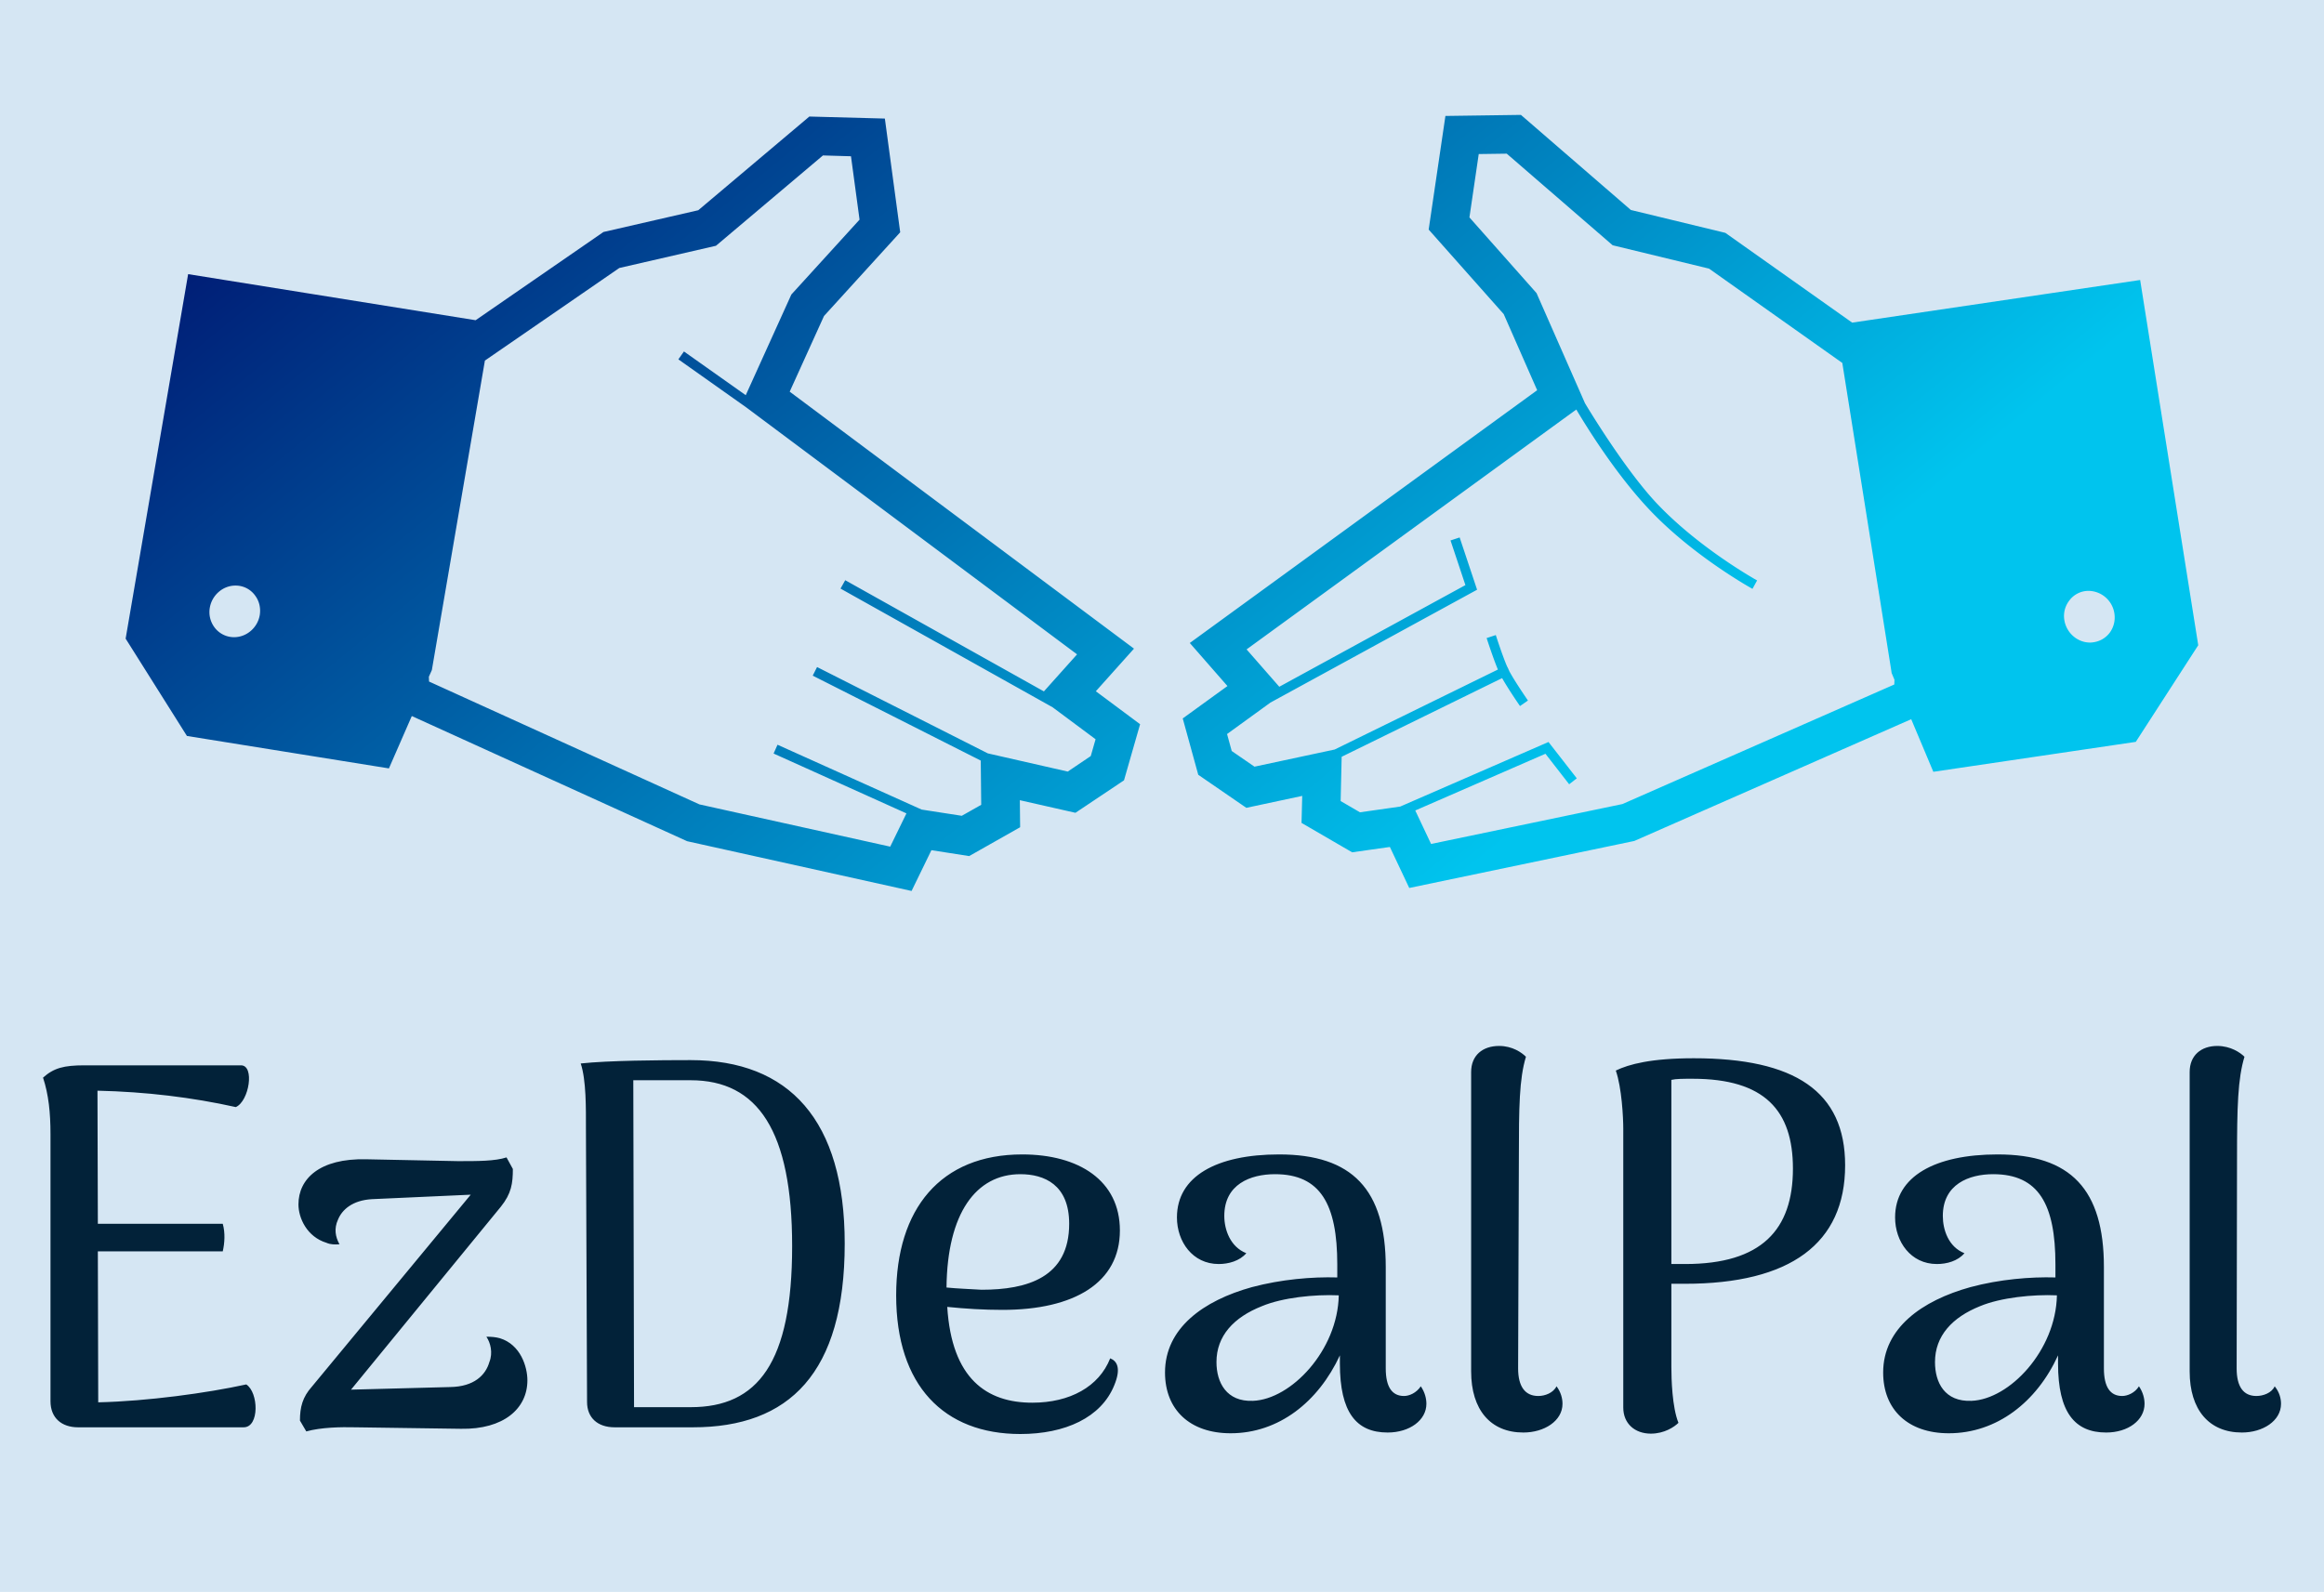 <svg data-v-fde0c5aa="" xmlns="http://www.w3.org/2000/svg" viewBox="15 60 270 185" class="iconAbove"><!---->
    <defs data-v-fde0c5aa=""><!---->
    </defs>
    <rect data-v-fde0c5aa="" fill="#d5e6f3" x="15" y="60" width="270px" height="185px" class="logo-background-square">
    </rect>
    <defs data-v-fde0c5aa=""><!---->
    </defs>
    <g data-v-fde0c5aa="" id="952c49b8-67e1-4891-aa50-0c034aea8ca7" fill="#022239" transform="matrix(4.332,0,0,4.332,15.148,160.798)">
        <path d="M6.57 13.87C5.52 14.10 3.92 14.32 2.60 14.35L2.59 10.30L5.94 10.30C5.99 10.08 6.01 9.81 5.94 9.56L2.59 9.56L2.58 5.99C3.89 6.02 5.12 6.17 6.29 6.43C6.65 6.27 6.80 5.31 6.43 5.31L2.23 5.31C1.68 5.31 1.41 5.38 1.12 5.64C1.27 6.09 1.32 6.59 1.32 7.15L1.32 14.32C1.32 14.77 1.62 15.02 2.06 15.02L6.50 15.02C6.93 15.02 6.90 14.08 6.57 13.87ZM13.37 12.63C13.26 12.60 13.15 12.59 13.01 12.59C13.12 12.75 13.19 13.02 13.09 13.27C12.99 13.62 12.68 13.93 12.04 13.94L9.38 14.01L13.40 9.10C13.68 8.75 13.72 8.48 13.72 8.09L13.55 7.78C13.24 7.88 12.80 7.88 12.25 7.88L9.79 7.83C8.53 7.80 7.97 8.36 7.97 9.04C7.97 9.41 8.20 9.91 8.72 10.07C8.83 10.12 8.96 10.12 9.07 10.11C8.96 9.91 8.92 9.69 9.03 9.45C9.14 9.18 9.42 8.93 9.94 8.90L12.59 8.78L8.33 13.93C8.08 14.21 8.01 14.48 8.01 14.84L8.18 15.13C8.58 15.02 9.10 15.01 9.51 15.02L12.33 15.06C13.47 15.08 14.11 14.52 14.11 13.76C14.11 13.40 13.93 12.80 13.37 12.63ZM16.45 15.02L18.55 15.02C21.13 15.02 22.62 13.57 22.62 10.09C22.62 6.78 21.13 5.17 18.49 5.17C17.65 5.17 16.28 5.18 15.54 5.26C15.69 5.71 15.68 6.47 15.68 7.01L15.71 14.34C15.71 14.76 15.99 15.02 16.45 15.02ZM16.97 14.48L16.95 5.71L18.49 5.71C20.29 5.71 21.21 7.07 21.21 10.16C21.21 13.29 20.29 14.48 18.49 14.48ZM29.74 13.17C29.44 13.93 28.66 14.36 27.65 14.36C26.43 14.36 25.49 13.72 25.37 11.79C25.86 11.84 26.35 11.87 26.85 11.87C28.78 11.87 30.00 11.14 30.00 9.74C30.00 8.40 28.90 7.70 27.38 7.70C25.19 7.70 24.00 9.16 24.00 11.48C24.00 13.90 25.28 15.20 27.33 15.20C28.53 15.20 29.50 14.76 29.85 13.89C30.04 13.43 29.92 13.24 29.74 13.17ZM27.33 8.23C27.97 8.23 28.64 8.51 28.64 9.56C28.64 11.00 27.52 11.33 26.29 11.33C25.97 11.31 25.65 11.30 25.35 11.27C25.37 9.28 26.14 8.23 27.33 8.23ZM38.07 13.92C37.95 14.10 37.76 14.18 37.62 14.18C37.30 14.18 37.13 13.94 37.13 13.44L37.13 10.72C37.13 8.64 36.23 7.70 34.27 7.70C32.59 7.70 31.53 8.29 31.53 9.39C31.53 10.04 31.95 10.64 32.65 10.64C32.91 10.64 33.21 10.56 33.39 10.35C32.96 10.18 32.80 9.72 32.80 9.35C32.80 8.50 33.50 8.23 34.16 8.23C35.38 8.23 35.83 9.04 35.83 10.65L35.83 11.00C35.15 10.98 34.33 11.05 33.54 11.26C32.24 11.62 31.21 12.36 31.21 13.55C31.21 14.55 31.88 15.18 32.97 15.18C34.26 15.18 35.32 14.34 35.90 13.09L35.90 13.31C35.90 14.62 36.34 15.16 37.18 15.16C37.77 15.16 38.22 14.83 38.22 14.39C38.22 14.25 38.18 14.08 38.07 13.92ZM33.57 14.31C32.86 14.34 32.59 13.82 32.59 13.27C32.59 12.57 33.05 12.07 33.81 11.77C34.36 11.54 35.22 11.45 35.87 11.48C35.84 12.96 34.59 14.27 33.57 14.31ZM40.82 15.16C41.38 15.16 41.87 14.85 41.87 14.39C41.87 14.25 41.83 14.08 41.71 13.92C41.62 14.10 41.40 14.18 41.22 14.18C40.87 14.18 40.68 13.93 40.68 13.44L40.70 7.81C40.70 6.43 40.71 5.67 40.89 5.08C40.78 4.97 40.53 4.79 40.17 4.79C39.73 4.79 39.42 5.04 39.42 5.49L39.42 13.52C39.42 14.55 39.94 15.16 40.82 15.16ZM45.39 5.12C44.25 5.12 43.65 5.28 43.30 5.45C43.46 5.91 43.50 6.71 43.50 7.01L43.50 14.49C43.50 14.92 43.81 15.19 44.24 15.19C44.60 15.19 44.87 15.01 44.98 14.90C44.81 14.48 44.79 13.72 44.79 13.40L44.79 11.17L45.15 11.17C47.98 11.17 49.45 10.09 49.45 7.99C49.45 6.01 48.10 5.12 45.39 5.12ZM45.16 10.64L44.79 10.64L44.79 5.70C44.91 5.67 45.11 5.67 45.36 5.67C47.29 5.67 48.05 6.52 48.05 8.08C48.05 9.72 47.21 10.64 45.16 10.64ZM57.33 13.92C57.22 14.10 57.02 14.18 56.88 14.18C56.56 14.18 56.39 13.94 56.39 13.44L56.39 10.72C56.39 8.64 55.50 7.70 53.54 7.70C51.86 7.70 50.79 8.29 50.79 9.39C50.79 10.04 51.21 10.64 51.91 10.64C52.18 10.64 52.47 10.56 52.65 10.35C52.22 10.18 52.07 9.72 52.07 9.35C52.07 8.50 52.77 8.23 53.42 8.23C54.64 8.23 55.09 9.04 55.09 10.65L55.09 11.00C54.42 10.98 53.59 11.05 52.81 11.26C51.51 11.62 50.47 12.36 50.47 13.55C50.47 14.55 51.14 15.18 52.23 15.18C53.52 15.18 54.59 14.34 55.16 13.09L55.16 13.31C55.16 14.62 55.61 15.16 56.45 15.16C57.04 15.16 57.48 14.83 57.48 14.39C57.48 14.25 57.44 14.08 57.33 13.92ZM52.84 14.31C52.12 14.34 51.86 13.82 51.86 13.27C51.86 12.57 52.32 12.07 53.07 11.77C53.62 11.54 54.49 11.45 55.13 11.48C55.10 12.96 53.86 14.27 52.84 14.31ZM60.09 15.16C60.65 15.16 61.14 14.85 61.14 14.39C61.14 14.25 61.10 14.08 60.97 13.92C60.89 14.10 60.66 14.18 60.48 14.18C60.13 14.18 59.95 13.93 59.95 13.44L59.96 7.81C59.96 6.43 59.98 5.67 60.16 5.08C60.05 4.97 59.79 4.79 59.43 4.79C59.00 4.79 58.69 5.04 58.69 5.49L58.69 13.52C58.69 14.55 59.21 15.16 60.09 15.16Z">
        </path>
    </g>
    <defs data-v-fde0c5aa="">
        <linearGradient data-v-fde0c5aa="" gradientTransform="rotate(25)" id="756ab9ee-1ccc-4d08-826a-c1162c2e72e7" x1="0%" y1="0%" x2="100%" y2="0%">
            <stop data-v-fde0c5aa="" offset="0%" stop-color="#000A68" stop-opacity="1">
            </stop>
            <stop data-v-fde0c5aa="" offset="100%" stop-color="#00C4EE" stop-opacity="1">
            </stop>
        </linearGradient>
    </defs>
    <g data-v-fde0c5aa="" id="b39a489b-9b74-4c0a-8275-86d1ec78b75c" stroke="none" fill="url(#756ab9ee-1ccc-4d08-826a-c1162c2e72e7)" transform="matrix(2.507,0,0,2.507,24.64,-6.907)">
        <path d="M46.938 58.73l1.768-1.975-15.955-11.912 1.59-3.508 3.531-3.88-.711-5.271-3.499-.094-5.148 4.343-4.394 1.009-5.924 4.089-13.323-2.136-2.896 16.896 2.84 4.511 9.361 1.504 1.06-2.427 12.76 5.802 10.401 2.306.919-1.89 1.75.273 2.362-1.337-.014-1.253 2.577.584 2.25-1.505.746-2.601-2.051-1.528zM8.192 55.203c-.101.583-.609 1.021-1.187 1.021a1.127 1.127 0 0 1-.923-.473 1.18 1.18 0 0 1-.203-.9c.101-.579.608-1.021 1.184-1.019a1.107 1.107 0 0 1 .924.475c.187.255.257.577.205.896zm38.511 6.531l-1.067.719-3.703-.843-7.914-4.002-.201.399 7.787 3.937.021 2.05-.9.509-1.858-.288h-.002l-6.68-3.006-.181.408 6.156 2.774-.752 1.542-8.842-1.959-12.529-5.694-.009-.221.139-.312 2.458-14.345 6.229-4.292 4.479-1.03 4.958-4.187 1.299.038.397 2.938-3.16 3.47-2.114 4.667-2.864-2.027-.258.366 3.139 2.222L46.068 57.02l-1.537 1.717-9.207-5.154-.218.388 9.839 5.508v.002l1.981 1.474-.223.779zM95.333 39.667l-13.345 1.976-5.877-4.161-4.38-1.061-5.094-4.407-3.499.049-.776 5.266 3.478 3.92 1.55 3.527-16.098 11.717 1.745 1.996-2.072 1.501.719 2.612 2.228 1.532 2.59-.553-.032 1.252 2.346 1.363 1.748-.248.898 1.901 10.429-2.179 12.833-5.644 1.025 2.438 9.382-1.388 2.894-4.479-2.692-16.93zM83.94 58.417l-12.599 5.542-8.867 1.85-.733-1.552 6.033-2.629 1.099 1.414.353-.276-1.311-1.684-6.874 2.994h-.003l-1.859.265-.896-.521.047-2.053 7.436-3.646c.281.501.8 1.256.829 1.294l.368-.255c-.007-.011-.566-.82-.829-1.298l-.004-.005a1.115 1.115 0 0 1-.065-.129c-.023-.037-.039-.08-.057-.127 0 0-.005 0-.005-.004-.218-.499-.526-1.458-.53-1.471l-.425.139c.014.041.299.925.522 1.459l-7.564 3.707-3.716.795-1.055-.726-.216-.787 2.003-1.452.002-.003 9.582-5.234-.808-2.423-.423.139.69 2.07-8.625 4.712-1.516-1.732 15.28-11.119c.549.929 1.935 3.139 3.499 4.759 2.023 2.096 4.641 3.54 4.665 3.554l.214-.39c-.025-.017-2.584-1.43-4.555-3.474-1.56-1.608-3.422-4.743-3.422-4.743l-2.244-5.102-3.11-3.509.431-2.937 1.298-.018 4.908 4.246 4.468 1.083 6.175 4.372 2.27 14.264.015.107.132.316-.008.218zm9.989-2.408c-.184.246-.45.405-.753.449a1 1 0 0 1-.168.015c-.582-.001-1.091-.448-1.187-1.037a1.167 1.167 0 0 1 .217-.895 1.108 1.108 0 0 1 .913-.464 1.226 1.226 0 0 1 1.187 1.037c.051.322-.024.637-.209.895z">
        </path>
        <path d="M66.129 57.857a1.115 1.115 0 0 1-.065-.129c-.023-.037-.039-.08-.057-.127l.122.256z">
        </path>
    </g><!---->
</svg>
